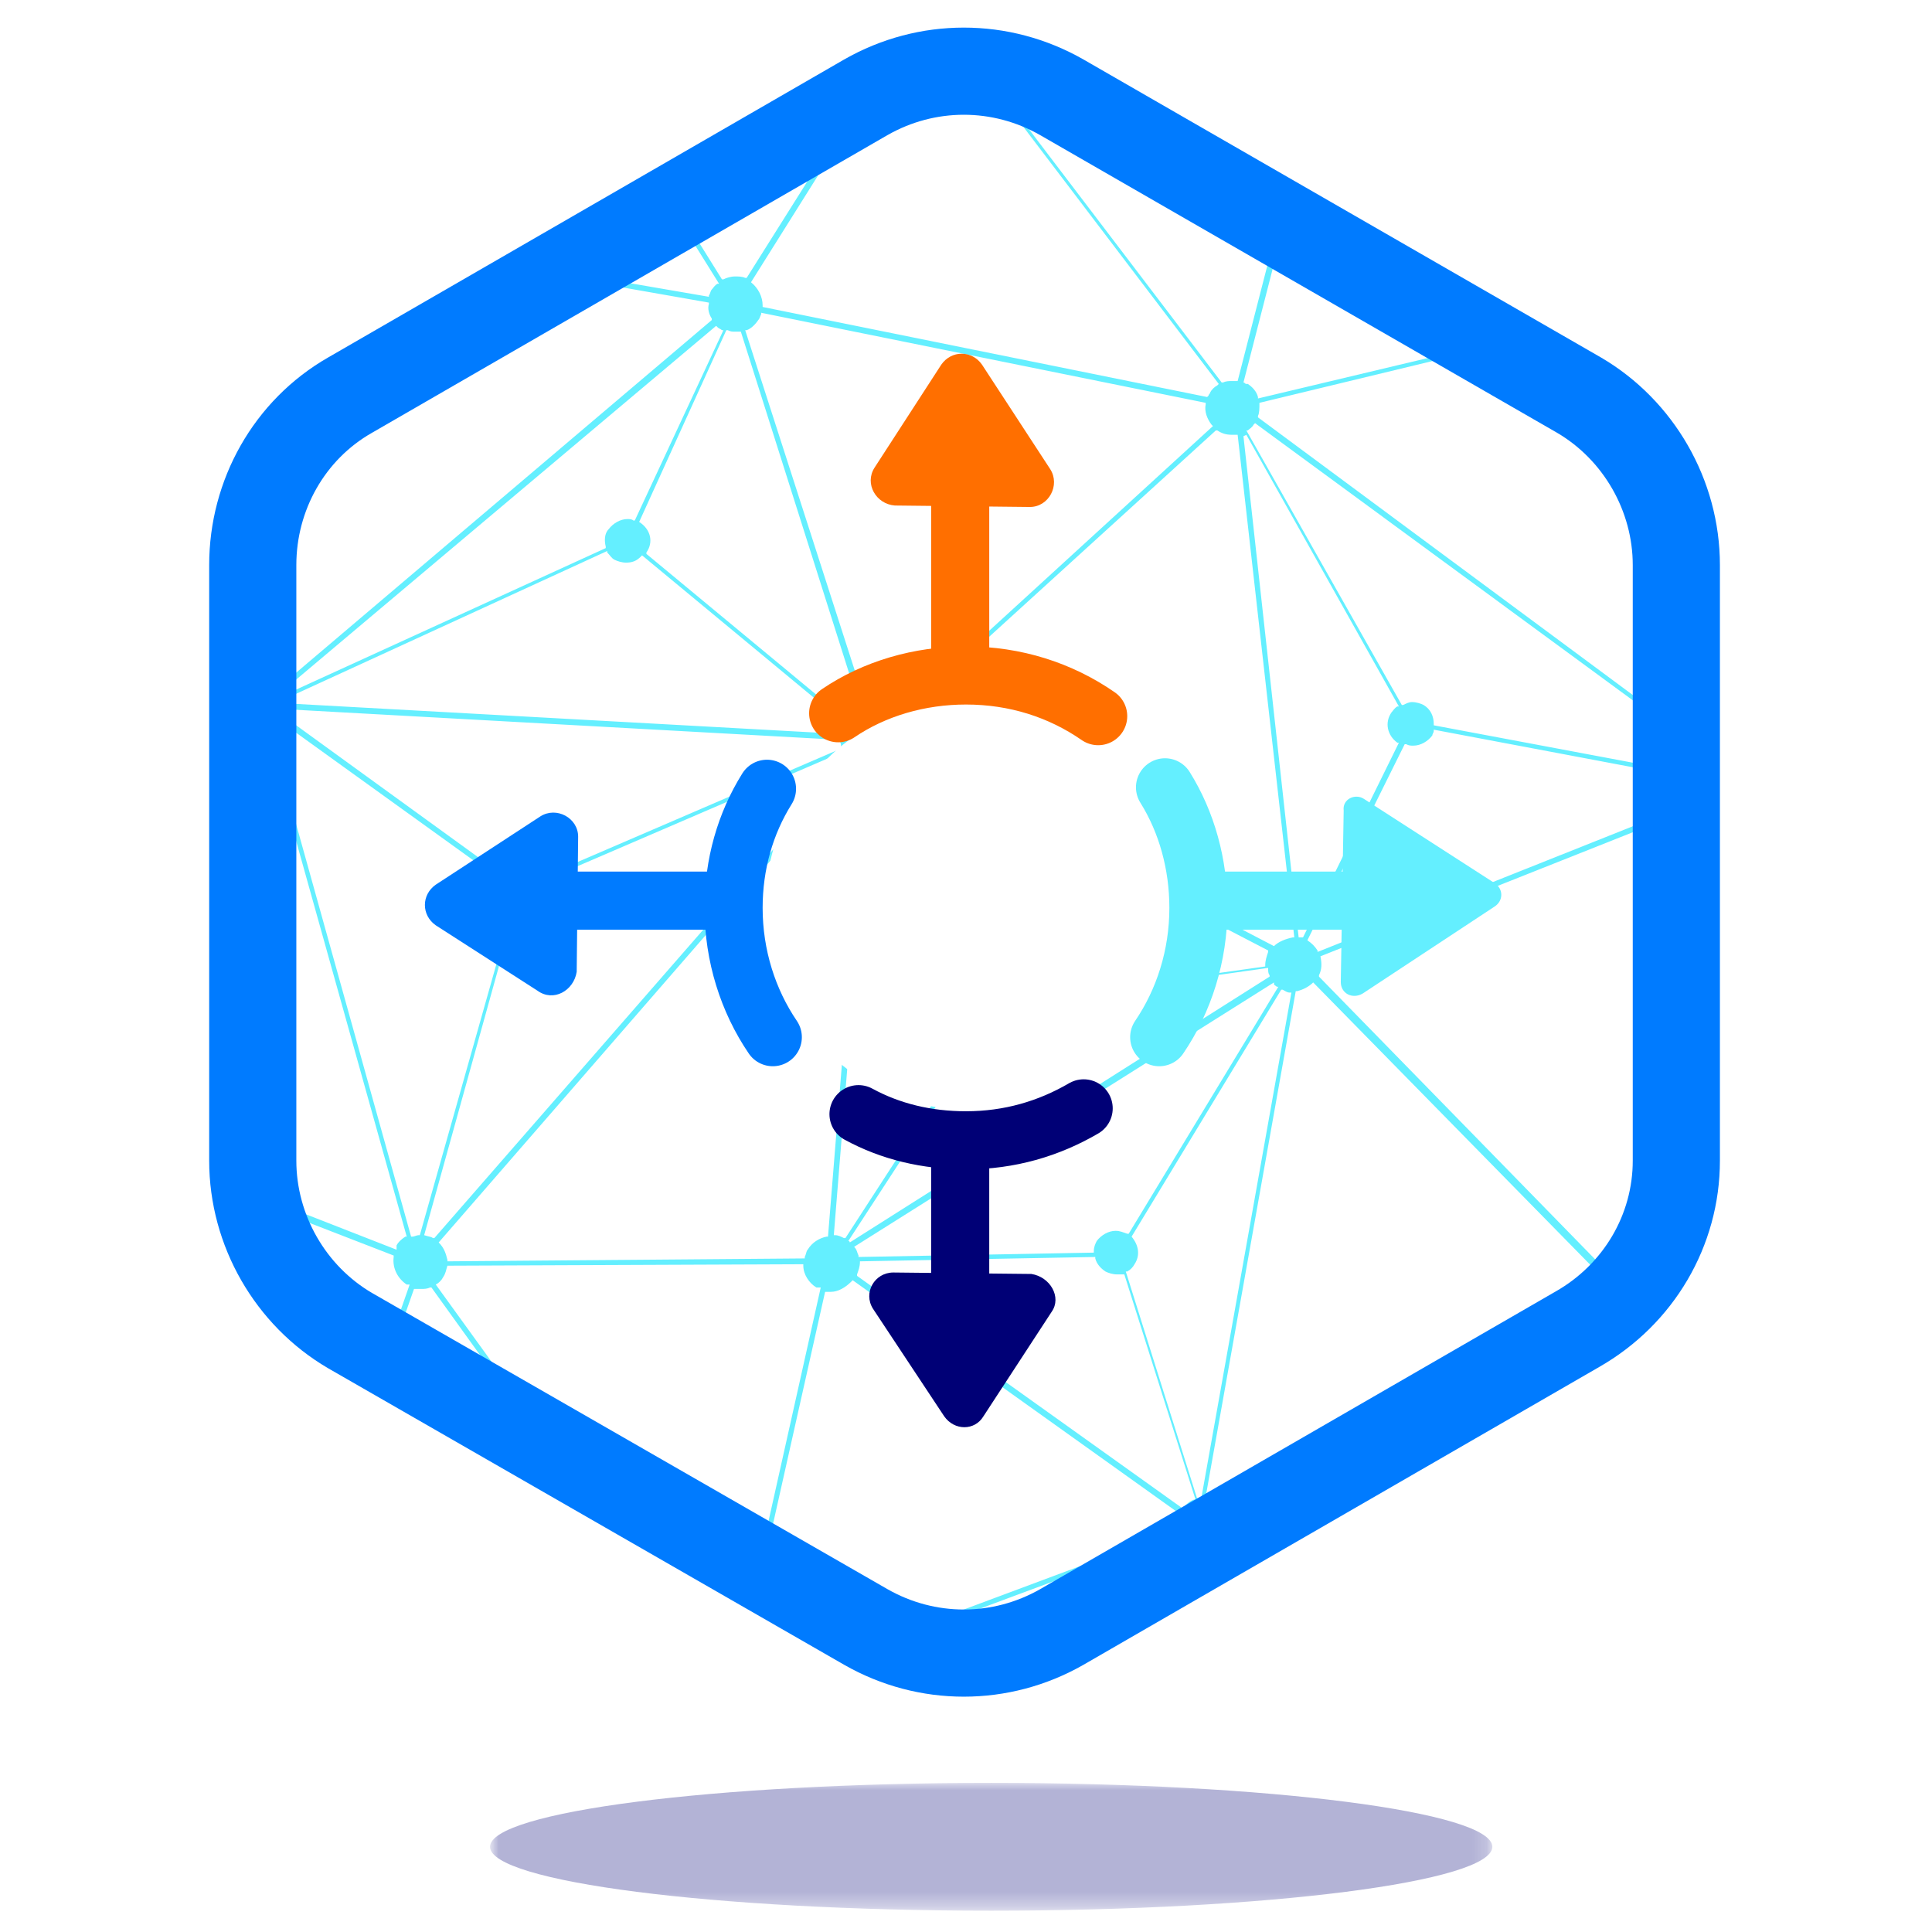 <?xml version="1.0" encoding="utf-8"?>
<!-- Generator: Adobe Illustrator 22.1.0, SVG Export Plug-In . SVG Version: 6.00 Build 0)  -->
<svg version="1.1" id="Layer_1" xmlns="http://www.w3.org/2000/svg" xmlns:xlink="http://www.w3.org/1999/xlink" x="0px" y="0px"
	 viewBox="0 0 133 133" style="enable-background:new 0 0 133 133;" xml:space="preserve">
<style type="text/css">
	.st0{opacity:0.3;}
	.st1{filter:url(#Adobe_OpacityMaskFilter);}
	.st2{fill:#007bff;}
	.st3{mask:url(#mask-2_1_);fill:#000076;}
	.st4{filter:url(#Adobe_OpacityMaskFilter_1_);}
	.st5{mask:url(#mask-4_1_);fill:#64EFFF;}
	.st6{fill:#ffffff;}
	.st7{fill:none;stroke:#000076;stroke-width:4;}
	.st8{fill:none;stroke:#FF6F00;stroke-width:4;}
	.st9{fill:none;stroke:#64EFFF;stroke-width:4;}
	.st10{fill:none;stroke:#007bff;stroke-width:4;}
	.st11{fill:#FF6F00;}
	.st12{fill:#000076;}
	.st13{fill:#64EFFF;}
	.st14{fill:none;stroke:#007bff;stroke-width:6;}
	.st15{fill:none;stroke:#FF6F00;stroke-width:4;stroke-linecap:round;stroke-linejoin:round;}
	.st16{fill:none;stroke:#64EFFF;stroke-width:4;stroke-linecap:round;stroke-linejoin:round;}
	.st17{fill:none;stroke:#000076;stroke-width:4;stroke-linecap:round;stroke-linejoin:round;}
	.st18{fill:none;stroke:#007bff;stroke-width:4;stroke-linecap:round;stroke-linejoin:round;}
</style>
<title>Group</title>
<desc>Created with Sketch.</desc>
<g id="Desktop">
	<g id="_x33_.1-Mantle" transform="translate(-1073, -1667)">
		<g id="Group" transform="translate(1075, 1667)">
			<g id="Group-15" transform="translate(17.034, 121.034)" class="st0">
				<g id="Clip-14">
				</g>
				<defs>
					<filter id="Adobe_OpacityMaskFilter" filterUnits="userSpaceOnUse" x="14.8" y="1.7" width="68.9" height="8.8">
						<feColorMatrix  type="matrix" values="1 0 0 0 0  0 1 0 0 0  0 0 1 0 0  0 0 0 1 0"/>
					</filter>
				</defs>
				<mask maskUnits="userSpaceOnUse" x="14.8" y="1.7" width="68.9" height="8.8" id="mask-2_1_">
					<g class="st1">
						<polygon id="path-1_1_" class="st2" points="14.8,1.7 83.7,1.7 83.7,10.5 14.8,10.5 						"/>
					</g>
				</mask>
				<path id="Fill-13" class="st3" d="M83.7,6.1c0,2.4-15.4,4.4-34.5,4.4s-34.5-2-34.5-4.4s15.4-4.4,34.5-4.4S83.7,3.7,83.7,6.1"/>
			</g>
			<g id="Group-34">
				<g id="Group-3" transform="translate(0, 0.431)">
					<g id="Clip-2">
					</g>
					<defs>
						<filter id="Adobe_OpacityMaskFilter_1_" filterUnits="userSpaceOnUse" x="-18.3" y="-35.7" width="176.2" height="169">
							<feColorMatrix  type="matrix" values="1 0 0 0 0  0 1 0 0 0  0 0 1 0 0  0 0 0 1 0"/>
						</filter>
					</defs>
					<mask maskUnits="userSpaceOnUse" x="-18.3" y="-35.7" width="176.2" height="169" id="mask-4_1_">
						<g class="st4">
							<polygon id="path-3_1_" class="st2" points="112.7,87.3 63.5,115.7 14.4,87.3 14.4,30.6 63.5,2.2 112.7,30.6 							"/>
						</g>
					</mask>
					<path id="Fill-1" class="st5" d="M28.2-15.7L28.2-15.7c0.3,0.5,0.3,1,0.2,1.4l0,0.1L60.1-1.5l0-0.1c0,0,0,0,0,0c0,0,0,0,0,0
						c0.2-0.3,0.4-0.5,0.8-0.7l0.1,0l-8-29.6l-0.1,0c-0.1,0-0.2,0-0.2,0c-0.5,0-0.9-0.2-1.3-0.5c0,0,0,0,0,0c0,0,0,0,0-0.1l-0.1-0.1
						L28.2-15.7z M61.8-2.5c0.4,0,0.7,0.1,1,0.3c0.3,0.2,0.6,0.5,0.7,0.9l0,0.1L90-7.5l0-0.1c0-0.4,0.1-0.7,0.4-1l0.1-0.1L54.2-32.5
						l-0.1,0.1l0,0c-0.2,0.2-0.4,0.3-0.6,0.4l-0.1,0l8,29.5l0.1,0C61.7-2.5,61.8-2.5,61.8-2.5z M-8.4-4.6L-8.4-4.6
						c0.2,0.5,0.2,1,0,1.5l0,0.1l28,17.6l0-0.1c0.4-0.4,0.9-0.7,1.4-0.7c0,0,0,0,0.1,0l0.1,0L26-12.9L26-13
						c-0.2-0.1-0.3-0.1-0.4-0.2c-0.3-0.2-0.6-0.5-0.7-0.8l0-0.1L-8.4-4.6z M28.2-13.8C28.2-13.8,28.2-13.8,28.2-13.8
						C28.2-13.8,28.2-13.8,28.2-13.8c-0.1,0.2-0.3,0.4-0.4,0.5l-0.1,0l20,32.1l0.1,0c0.2-0.1,0.5-0.2,0.8-0.2c0.2,0,0.5,0,0.7,0.1
						l0.1,0L60.6,0.9l-0.1,0C60,0.4,59.8-0.3,60-1l0-0.1L28.2-13.8L28.2-13.8z M21.6,13.9L21.6,13.9c0.2,0.1,0.4,0.1,0.5,0.2
						c0.6,0.4,0.9,1,0.9,1.7l0,0.1L46.8,20l0-0.1c0.1-0.1,0.1-0.3,0.2-0.4c0.1-0.1,0.2-0.3,0.4-0.4l0.1,0l-20-32.1l-0.1,0
						c-0.2,0.1-0.5,0.2-0.8,0.2c0,0,0,0-0.1,0l-0.1,0L21.6,13.9z M63.6-0.8L63.6-0.8c0,0.5,0,0.9-0.2,1.2c-0.1,0.1-0.2,0.2-0.3,0.3
						l-0.1,0.1l19.1,25.1l0.1,0c0.2-0.1,0.4-0.1,0.6-0.1c0.1,0,0.2,0,0.3,0l0.1,0l8.1-31.5l-0.1,0c-0.3-0.1-0.5-0.2-0.7-0.4
						c-0.2-0.2-0.4-0.5-0.5-0.9l0-0.1L63.6-0.8z M49.7,19L49.7,19c0.5,0.4,0.8,1,0.8,1.6l0,0.1l30.6,6.2l0.1-0.1
						c0-0.1,0.1-0.1,0.1-0.2c0.1-0.2,0.3-0.4,0.5-0.5l0.1-0.1l-19-25l-0.1,0c-0.3,0.2-0.6,0.2-0.9,0.2c-0.3,0-0.5-0.1-0.8-0.2
						l-0.1,0L49.7,19z M83.6,25.9L83.6,25.9c0.1,0,0.1,0.1,0.2,0.1c0,0,0,0,0.1,0c0.3,0.2,0.6,0.5,0.7,0.9l0,0.1l29.4-7l0-0.1
						c0-0.3,0.1-0.6,0.3-0.8c0-0.1,0.1-0.1,0.1-0.2c0,0,0.1-0.1,0.1-0.1l0.1-0.1L93.2-6.2l-0.1,0.1c-0.4,0.3-0.8,0.5-1.3,0.5l-0.1,0
						L83.6,25.9z M-0.6,26.8c0.4,0,0.7,0.1,1,0.3c0.2,0.1,0.3,0.2,0.5,0.4l0,0.1l18.5-11l0-0.1c-0.2-0.5-0.2-1,0-1.5l0-0.1l-28-17.6
						l0,0.1C-9-2.3-9.3-2.1-9.7-2l-0.1,0L-1,26.8l0.1,0C-0.8,26.8-0.7,26.8-0.6,26.8z M1.1,27.9L1.1,27.9c0.3,0.6,0.2,1.3-0.1,1.8
						c-0.1,0.1-0.1,0.2-0.2,0.2L0.7,30l14.2,16.6l0.1,0c0.3-0.2,0.6-0.3,1-0.3l0.1,0l4.5-28.7l-0.1,0c-0.2-0.1-0.3-0.1-0.4-0.2
						c-0.2-0.1-0.3-0.2-0.5-0.4l0-0.1L1.1,27.9z M16.5,46.3L16.5,46.3c0.3,0.1,0.4,0.1,0.5,0.2c0.1,0.1,0.2,0.1,0.2,0.2l0.1,0.1
						L47,21.6l0-0.1c-0.2-0.3-0.3-0.7-0.2-1l0-0.1l-23.9-4.2l0,0.1c-0.1,0.2-0.1,0.3-0.2,0.4c-0.3,0.6-0.9,0.9-1.6,0.9l-0.1,0
						L16.5,46.3z M17.5,47.1L17.5,47.1c0.1,0.1,0.1,0.2,0.1,0.2l0,0.1l22.1-10.1l0-0.1c-0.1-0.4-0.1-0.9,0.2-1.2
						c0.3-0.4,0.8-0.7,1.3-0.7c0.1,0,0.3,0,0.4,0.1l0.1,0l6.1-13.1l-0.1,0c0,0,0,0,0,0c0,0,0,0,0,0c-0.1-0.1-0.2-0.1-0.3-0.2
						l-0.1-0.1L17.5,47.1z M42,35.5L42,35.5c0.8,0.5,1,1.4,0.5,2.1l0,0.1l14,11.6l0.1,0c0.2-0.2,0.4-0.3,0.7-0.4l0.1,0L49,22.4
						l-0.1,0c-0.1,0-0.2,0-0.3,0c-0.2,0-0.3,0-0.5-0.1l-0.1,0L42,35.5z M57.8,48.7c0.4,0,0.7,0.1,1,0.3c0.1,0.1,0.2,0.1,0.3,0.2
						l0.1,0.1l22.3-20.4l-0.1-0.1c-0.3-0.4-0.5-0.9-0.4-1.4l0-0.1l-30.6-6.2l0,0.1c-0.1,0.2-0.1,0.3-0.2,0.4
						c-0.2,0.3-0.5,0.6-0.8,0.7l-0.1,0L57.8,48.7L57.8,48.7z M17.8,47.6L17.8,47.6c0,0.2,0,0.2,0.1,0.3l0,0.1l38.1,2.1l0-0.1
						c0.1-0.2,0.1-0.4,0.2-0.5c0,0,0,0,0,0c0,0,0,0,0,0l0-0.1l-14-11.6l-0.1,0.1c-0.3,0.3-0.6,0.4-1,0.4c-0.3,0-0.6-0.1-0.8-0.2
						c-0.2-0.1-0.3-0.3-0.5-0.5l0-0.1L17.8,47.6z M84.7,27.3L84.7,27.3c0,0.4,0,0.7-0.1,0.9l0,0.1L117,52.3l0.1,0
						c0.3-0.2,0.6-0.3,0.9-0.4l0.1,0l-1.7-30l-0.1,0c-0.1,0-0.3,0-0.4,0c-0.4,0-0.7-0.1-1-0.3c-0.4-0.3-0.7-0.7-0.8-1.3l0-0.1
						L84.7,27.3z M95.2,47.9c0.3,0,0.6,0.1,0.8,0.2c0.5,0.3,0.7,0.8,0.7,1.3l0,0.1l19.7,3.7l0-0.1c0.1-0.2,0.1-0.3,0.2-0.4
						c0,0,0,0,0-0.1c0,0,0,0,0-0.1l0.1-0.1L84.4,28.7l-0.1,0.1c-0.1,0.2-0.3,0.3-0.4,0.4l-0.1,0l10.7,18.9l0.1,0
						C94.8,48,95,47.9,95.2,47.9z M117,21.6c-0.1,0-0.1,0.1-0.2,0.1l0,0l1.7,30.2l0.1,0c0.2,0,0.5,0.1,0.7,0.3
						c0.4,0.3,0.7,0.7,0.8,1.2l0,0.1l28.3,0l0-0.1c0-0.3,0.2-0.6,0.3-0.8l0-0.1l-31.6-30.9L117,21.6z M-15.3,55.9L-15.3,55.9
						c0.1,0.1,0.1,0.1,0.1,0.1c0,0,0,0,0.1,0c0.2,0.2,0.3,0.4,0.4,0.6l0,0.1l28.7-8.3l0-0.1c0-0.4,0-0.8,0.2-1.1
						c0.1-0.1,0.1-0.2,0.2-0.2l0.1-0.1L0.4,30.2l-0.1,0c-0.3,0.2-0.6,0.3-1,0.3c-0.2,0-0.4,0-0.6-0.1l-0.1,0L-15.3,55.9z M33.7,59.3
						c0.3,0,0.6,0.1,0.8,0.2c0.2,0.1,0.4,0.3,0.5,0.5l0,0.1l20.9-9l0-0.1c0-0.1,0-0.3-0.1-0.4l0-0.1l-38-2.1l0,0.1
						c0,0.1-0.1,0.3-0.1,0.4l0,0.1l14.9,10.8l0.1-0.1C32.9,59.5,33.3,59.3,33.7,59.3z M83.6,29.6l3.8,34.5l0.1,0c0,0,0.1,0,0.1,0
						l0.1,0l6.6-13.4l-0.1,0c-0.7-0.5-0.9-1.4-0.4-2.1c0.1-0.1,0.2-0.3,0.4-0.4l0.1,0L83.8,29.5L83.6,29.6z M59.4,49.5L59.4,49.5
						c0.3,0.5,0.4,1,0.2,1.5l0,0.1l26.1,13.6l0,0c0.3-0.3,0.8-0.5,1.3-0.6l0.1,0l-3.9-34.6l-0.1,0c-0.1,0-0.2,0-0.3,0
						c-0.4,0-0.7-0.1-1-0.3c0,0,0,0,0,0c0,0,0,0,0,0l-0.1,0L59.4,49.5z M88,64.3L88,64.3c0.3,0.2,0.5,0.4,0.7,0.7l0,0.1l27.6-11
						l0-0.1c0-0.1,0-0.3,0-0.4l0-0.1l-19.6-3.7l0,0.1c0,0.1-0.1,0.2-0.1,0.3c-0.3,0.4-0.8,0.7-1.3,0.7c-0.2,0-0.3,0-0.5-0.1l-0.1,0
						L88,64.3z M66.7,67.3c0.3,0,0.6,0.1,0.8,0.2c0.3,0.2,0.5,0.5,0.6,0.9l0,0.1l17-2.4l0-0.1c0-0.3,0.1-0.6,0.2-0.9l0-0.1l-26-13.5
						l0,0.1c0,0,0,0,0,0c0,0,0,0,0,0c-0.1,0.2-0.3,0.4-0.6,0.6l-0.1,0l7.4,15.2l0.1,0C66.4,67.3,66.6,67.3,66.7,67.3z M119.8,54.7
						C119.8,54.7,119.8,54.7,119.8,54.7L119.8,54.7l14.9,15.8l0.1,0c0.3-0.2,0.5-0.3,0.8-0.3c0.2,0,0.5,0.1,0.7,0.2l0.1,0l12.5-15.6
						l-0.1-0.1c-0.3-0.3-0.4-0.6-0.5-1l0-0.1l-28.3,0l0,0.1C120,54.2,119.9,54.5,119.8,54.7z M-5,72.2c0.3,0,0.7,0.1,1,0.3l0.1,0
						l18.6-23l0-0.1c-0.1-0.2-0.2-0.3-0.3-0.5l0-0.1l-28.7,8.3l0,0.1c0.1,0.6-0.1,1.1-0.5,1.6c0,0,0,0,0,0c0,0,0,0-0.1,0.1l-0.1,0.1
						l9.2,13.5l0.1,0C-5.6,72.2-5.3,72.2-5,72.2z M17.4,49.3c-0.2,0.2-0.4,0.4-0.7,0.6l-0.1,0l9.7,34.8l0.1,0c0.1,0,0.3-0.1,0.4-0.1
						l0.1,0l6.3-22.3l-0.1,0c-0.1,0-0.1-0.1-0.2-0.1c-0.7-0.4-0.9-1.3-0.5-2l0-0.1L17.4,49.3L17.4,49.3z M27.2,84.6L27.2,84.6
						c0.3,0.1,0.5,0.1,0.6,0.2l0.1,0L56.5,52l-0.1-0.1c-0.1-0.1-0.3-0.3-0.3-0.5l0-0.1l-20.9,9l0,0.1c0.1,0.4,0.1,0.8-0.2,1.2
						c-0.3,0.4-0.8,0.7-1.3,0.7c-0.1,0-0.1,0-0.2,0l-0.1,0L27.2,84.6z M58.4,52.3c-0.1,0-0.2,0.1-0.3,0.1l-0.1,0l-2.6,32.2l0.1,0
						c0.2,0,0.4,0.1,0.6,0.2l0.1,0L65.8,70l-0.1-0.1c-0.6-0.5-0.7-1.3-0.3-1.9c0.1-0.2,0.3-0.3,0.4-0.4l0.1,0L58.4,52.3L58.4,52.3z
						 M56.4,85L56.4,85c0.1,0,0.1,0.1,0.1,0.1l0,0l28.9-18.3l0-0.1c-0.1-0.1-0.1-0.3-0.1-0.4l0-0.1l-17,2.4v0.1
						c0,0.3-0.1,0.6-0.2,0.8c-0.3,0.4-0.8,0.7-1.3,0.7h0c-0.2,0-0.4,0-0.6-0.1l-0.1,0L56.4,85z M-3.6,72.7L-3.6,72.7
						c0.5,0.5,0.6,1.1,0.5,1.7l0,0.1l28.4,11.1l0-0.1c0,0,0-0.1,0-0.1c0,0,0-0.1,0-0.1c0.1-0.2,0.3-0.4,0.6-0.6l0.1,0L16.3,50
						l-0.1,0c-0.1,0-0.2,0-0.2,0c-0.3,0-0.7-0.1-1-0.3l-0.1,0L-3.6,72.7z M56.8,85.4L56.8,85.4c0.2,0.2,0.2,0.4,0.3,0.6l0,0.1
						l16.2-0.3l0-0.1c0-0.3,0.1-0.5,0.2-0.7c0.3-0.4,0.8-0.7,1.3-0.7c0.3,0,0.5,0.1,0.8,0.2l0.1,0l10.3-17l-0.1,0
						c-0.1-0.1-0.2-0.1-0.2-0.2l0-0.1L56.8,85.4z M28.2,85.1L28.2,85.1c0.4,0.4,0.5,0.8,0.6,1.2l0,0.1l24.6-0.2l0-0.1
						c0.1-0.2,0.1-0.4,0.2-0.5c0.3-0.5,0.8-0.8,1.3-0.9l0.1,0l2.6-32.2l-0.1,0c-0.3,0-0.5-0.1-0.7-0.2l-0.1,0L28.2,85.1z M88.9,65.4
						L88.9,65.4c0.1,0.5,0.1,0.9-0.1,1.3l0,0.1l21,21.5l0.1,0c0.3-0.1,0.6-0.2,0.9-0.2c0.1,0,0.2,0,0.3,0l0.1,0l6.7-32.6l-0.1,0
						c-0.2-0.1-0.3-0.1-0.5-0.2c-0.3-0.2-0.5-0.5-0.7-0.8l0-0.1L88.9,65.4z M119.4,55.2c-0.3,0.3-0.8,0.4-1.2,0.4h-0.1l-6.7,32.6
						l0.1,0.1c0.1,0,0.1,0.1,0.2,0.1c0.1,0,0.1,0.1,0.2,0.2c0,0,0.1,0.1,0.1,0.1l0.1,0.1l22.2-16.2l0-0.1c-0.2-0.5-0.2-1.1,0.1-1.5
						l0-0.1L119.4,55.2L119.4,55.2z M136.7,70.8L136.7,70.8c0.5,0.6,0.5,1.4,0.1,2l0,0.1l18.2,21.1l0.1,0c0.2-0.1,0.3-0.2,0.5-0.2
						l0.1,0l-5.2-38.2l-0.1,0c-0.3,0-0.6-0.1-0.9-0.3l-0.1,0L136.7,70.8z M112.3,89.1L112.3,89.1c0.2,0.4,0.3,0.7,0.3,1l0,0.1l16,4
						l0-0.1c0,0,0-0.1,0.1-0.1c0-0.1,0.1-0.1,0.1-0.2c0.3-0.3,0.7-0.5,1.1-0.5c0,0,0.1,0,0.1,0l0.1,0l5-20.1l-0.1,0
						c-0.1-0.1-0.3-0.1-0.4-0.2l0,0l0,0l-0.1,0L112.3,89.1z M130.5,93.4L130.5,93.4c0.2,0.1,0.4,0.2,0.5,0.3
						c0.2,0.2,0.4,0.5,0.5,0.9l0,0.1l22.7,0.8l0-0.1c0-0.4,0.2-0.8,0.4-1.1l0-0.1l-18.2-21.1l-0.1,0c-0.2,0.1-0.5,0.2-0.8,0.2
						c0,0-0.1,0-0.1,0l-0.1,0L130.5,93.4z M75.9,84.7L75.9,84.7c0.5,0.6,0.6,1.3,0.2,1.9c-0.1,0.2-0.3,0.4-0.5,0.5l-0.1,0l4.9,15.6
						l0.1,0c0,0,0.1,0,0.1,0l0.1,0l6.2-34.8l-0.1,0c-0.2,0-0.3-0.1-0.5-0.2l-0.1,0L75.9,84.7z M57.2,86.4L57.2,86.4
						c0,0.4-0.1,0.6-0.2,0.9l0,0.1l22.4,16l0.1-0.1c0.2-0.2,0.4-0.4,0.7-0.5l0.1,0l-4.9-15.5l-0.1,0c-0.1,0-0.2,0-0.4,0
						c-0.3,0-0.6-0.1-0.8-0.2c-0.3-0.2-0.6-0.5-0.7-0.9l0-0.1L57.2,86.4z M88.4,67.2c-0.3,0.3-0.7,0.5-1.1,0.6l-0.1,0l-6.2,34.8
						l0.1,0c0.2,0,0.5,0.1,0.7,0.3c0.2,0.1,0.3,0.2,0.5,0.4l0,0.1l26.5-12.8l0-0.1c-0.1-0.5-0.1-1,0.2-1.5c0.1-0.1,0.2-0.2,0.3-0.3
						l0.1-0.1L88.4,67.2L88.4,67.2z M-3.3,75c0,0,0,0.1-0.1,0.1c0,0.1-0.1,0.2-0.2,0.2c0,0-0.1,0-0.1,0.1c0,0-0.1,0-0.1,0.1l-0.1,0
						l21.1,34l0.1,0c0.3-0.2,0.6-0.3,1-0.3c0.1,0,0.2,0,0.4,0l0.1,0l7.4-21.2l-0.1,0c0,0-0.1,0-0.1,0c0,0,0,0,0,0
						c-0.6-0.4-1-1.1-0.9-1.9l0-0.1L-3.3,75L-3.3,75z M28.8,86.7L28.8,86.7c-0.1,0.3-0.1,0.5-0.3,0.8c-0.1,0.2-0.3,0.4-0.5,0.5
						L28,88l19.3,26.7l0.1,0c0.2-0.1,0.5-0.1,0.7-0.1c0.1,0,0.3,0,0.4,0l0.1,0l5.9-26.4l-0.1,0c0,0,0,0-0.1,0c0,0-0.1,0-0.1,0
						c-0.5-0.3-0.9-0.9-0.9-1.5l0-0.1L28.8,86.7z M48.9,114.8L48.9,114.8c0.1,0,0.1,0.1,0.1,0.1c0,0,0,0,0.1,0
						c0.3,0.2,0.5,0.5,0.7,0.8l0,0.1L79,104.9l0-0.1c0-0.3,0-0.7,0.1-1l0-0.1l-22.4-16l-0.1,0.1c-0.4,0.4-0.9,0.7-1.4,0.7
						c-0.1,0-0.2,0-0.3,0l-0.1,0L48.9,114.8z M19.1,109.4L19.1,109.4c0.1,0.1,0.1,0.1,0.2,0.1c0.1,0.1,0.2,0.1,0.3,0.2
						c0.4,0.4,0.6,0.9,0.6,1.5l0,0.1l26.1,4.6l0-0.1c0,0,0-0.1,0-0.1c0-0.1,0-0.2,0.1-0.2c0.1-0.2,0.2-0.3,0.4-0.5l0.1-0.1
						L27.7,88.2l-0.1,0c-0.2,0.1-0.4,0.1-0.6,0.1c-0.1,0-0.3,0-0.4,0l-0.1,0L19.1,109.4z M112.4,90.7c0,0,0,0.1,0,0.1
						c0,0.1,0,0.2-0.1,0.2c0,0.1-0.1,0.1-0.1,0.2l-0.1,0.1l18.2,27.2l-0.5-22.1l-0.1,0c-0.3-0.1-0.6-0.2-0.8-0.4
						c-0.4-0.3-0.5-0.8-0.4-1.4l0-0.1L112.4,90.7L112.4,90.7z M131.4,95.2c-0.1,0.3-0.2,0.5-0.3,0.7c-0.2,0.2-0.5,0.4-0.8,0.4
						l-0.1,0l0.5,22l0.1,0c0.3,0,0.5,0.1,0.7,0.2c0,0,0,0,0,0c0,0,0,0,0.1,0.1l0.1,0l22.9-22.1l0-0.1c-0.1-0.2-0.2-0.4-0.3-0.6
						l0-0.1L131.4,95.2L131.4,95.2z M111.7,91.6c-0.2,0.1-0.4,0.2-0.6,0.3l-0.1,0l2.6,20l0.1,0c0.2,0,0.3,0.1,0.4,0.2
						c0.6,0.4,0.8,1.1,0.6,1.7l0,0.1l14,5.5l0-0.1c0,0,0,0,0-0.1c0,0,0,0,0-0.1c0.2-0.3,0.5-0.5,0.8-0.7l0.1,0L111.7,91.6
						L111.7,91.6z M49.9,116.1L49.9,116.1c0.1,0.4,0,0.8-0.2,1.2l0,0.1L66.1,129l0.1-0.1c0.3-0.3,0.7-0.4,1.1-0.4
						c0.2,0,0.3,0,0.4,0.1l0.1,0l12-22.6l-0.1,0c-0.2-0.2-0.4-0.4-0.5-0.7l0-0.1L49.9,116.1z M90.8,129.5c0.2,0,0.5,0,0.7,0.1l0.1,0
						l18.2-38l-0.1,0c0,0,0,0,0,0c-0.2-0.2-0.5-0.4-0.6-0.6l0-0.1l-26.4,12.8l0,0.1c0.2,0.6,0.2,1.2-0.1,1.7
						c-0.2,0.3-0.5,0.6-0.9,0.7l-0.1,0l8.7,23.3l0.1,0C90.4,129.5,90.6,129.5,90.8,129.5z M91.9,129.9L91.9,129.9
						c0.1,0.1,0.2,0.2,0.3,0.2l0.1,0.1l20.1-15.6l-0.1-0.1c-0.5-0.5-0.6-1.3-0.2-1.9c0.3-0.4,0.7-0.7,1.2-0.7l0.1,0l-2.5-20l-0.1,0
						c-0.1,0-0.3,0-0.5-0.1l-0.1,0L91.9,129.9z M68.1,128.9L68.1,128.9c0.1,0.1,0.1,0.1,0.1,0.1c0,0,0,0,0,0
						c0.2,0.2,0.4,0.6,0.5,0.9l0,0.1L89,131l0-0.1c0-0.2,0.1-0.4,0.2-0.6c0.1-0.2,0.3-0.4,0.6-0.6l0.1,0l-8.7-23.4l-0.1,0
						c0,0-0.1,0-0.1,0c-0.2,0-0.5,0-0.7-0.1l-0.1,0L68.1,128.9z M92.4,130.4L92.4,130.4c0.1,0.2,0.2,0.4,0.3,0.6l0,0.1l36-10.1
						l0-0.1c-0.1-0.4-0.1-0.7-0.1-1.1l0-0.1l-14.1-5.5l0,0.1c-0.3,0.4-0.8,0.7-1.3,0.7c-0.2,0-0.5-0.1-0.7-0.2l0,0L92.4,130.4z
						 M90.8,133.3c-0.4,0-0.7-0.1-1-0.3c-0.5-0.3-0.8-0.8-0.8-1.5l0-0.1l-20.3-1.1l0,0.1c-0.1,0.3-0.2,0.5-0.3,0.7
						c-0.3,0.3-0.7,0.5-1.1,0.5c-0.4,0-0.8-0.1-1-0.4c-0.5-0.4-0.6-1.2-0.3-1.8l0-0.1l-16.3-11.7l-0.1,0.1c-0.4,0.4-0.9,0.6-1.4,0.6
						c-0.3,0-0.7-0.1-1-0.3c-0.6-0.4-0.9-1-0.9-1.7l0-0.1l-26.1-4.6l0,0.1c-0.1,0.3-0.2,0.5-0.4,0.7c-0.4,0.4-0.9,0.6-1.4,0.6
						c-0.5,0-0.9-0.2-1.3-0.5c-0.8-0.7-0.8-1.9-0.1-2.7l0,0l-21.1-34l-0.1,0C-4.5,75.9-4.7,76-5,76c-0.5,0-0.9-0.2-1.3-0.5
						c-0.8-0.7-0.8-1.9-0.1-2.7c0,0,0,0,0,0c0,0,0,0,0.1-0.1l0.1-0.1l-9.2-13.5l-0.1,0c-0.3,0.1-0.6,0.2-0.8,0.2
						c-0.5,0-0.9-0.2-1.3-0.5c-0.8-0.7-0.8-1.9-0.1-2.7c0.4-0.4,0.9-0.6,1.4-0.6c0.2,0,0.5,0,0.7,0.1l0.1,0l13.9-25.4l-0.1,0
						c-0.8-0.6-1-1.7-0.5-2.5c0.2-0.3,0.5-0.5,0.8-0.7l0.1,0L-10.2-2l-0.1,0c-0.3,0-0.7-0.1-0.9-0.3c-0.4-0.3-0.7-0.7-0.8-1.2
						c-0.1-0.5,0-1,0.2-1.4c0.3-0.6,0.9-0.9,1.6-0.9c0.4,0,0.7,0.1,1,0.3C-8.9-5.3-8.8-5.2-8.6-5l0,0l33.3-9.5l0-0.1
						c-0.1-0.4,0-0.9,0.3-1.3c0.3-0.6,0.9-0.9,1.6-0.9c0.4,0,0.7,0.1,1,0.3c0.1,0.1,0.1,0.1,0.2,0.2c0,0,0,0,0.1,0.1l0.1,0.1
						l23.2-16.8l0-0.1c-0.4-0.7-0.3-1.6,0.3-2.2c0.4-0.4,0.9-0.6,1.4-0.6c0.5,0,0.9,0.2,1.3,0.5c0.6,0.6,0.8,1.4,0.4,2.2l0,0.1
						L90.7-9l0,0c0.3-0.3,0.8-0.4,1.2-0.4c0.5,0,0.9,0.2,1.3,0.5c0.7,0.6,0.8,1.6,0.3,2.4l0,0.1l21.4,25l0.1,0
						c0.3-0.2,0.6-0.3,1-0.3c0.3,0,0.7,0.1,1,0.3c0.9,0.6,1.2,1.7,0.6,2.6c0,0,0,0,0,0l0,0.1L149,52.1l0.1,0
						c0.3-0.3,0.8-0.4,1.2-0.4c0.5,0,0.9,0.2,1.3,0.5c0.8,0.7,0.8,1.9,0.1,2.7c-0.2,0.2-0.5,0.4-0.9,0.5l-0.1,0l5.2,38.2l0.1,0
						c0.5,0,0.9,0.2,1.3,0.5c0.8,0.7,0.8,1.9,0.1,2.7c-0.4,0.4-0.8,0.6-1.4,0.6h0c-0.4,0-0.8-0.1-1.2-0.4l-0.1,0L131.9,119l0,0.1
						c0.5,0.6,0.5,1.5,0.1,2.1c-0.3,0.6-0.9,0.9-1.6,0.9c-0.4,0-0.7-0.1-1-0.3c-0.2-0.1-0.4-0.3-0.5-0.5l0,0l-36.2,10.2l0,0.1
						c0,0.3-0.1,0.6-0.3,0.9C92.1,133,91.5,133.3,90.8,133.3z"/>
				</g>
				<path id="Fill-4" class="st6" d="M78.8,62.3c0,7.8-6.3,14.1-14.1,14.1S50.7,70,50.7,62.3S57,48.2,64.7,48.2S78.8,54.5,78.8,62.3
					"/>
				<path id="Stroke-6" class="st7" d="M64.1,94V77.2"/>
				<path id="Stroke-8" class="st8" d="M64.1,47.7V30"/>
				<g id="Group-13" transform="translate(67.241, 60.5)">
					<path id="Fill-10" class="st6" d="M14,1.5h14.8"/>
					<path id="Stroke-12" class="st9" d="M14,1.5h14.8"/>
				</g>
				<path id="Stroke-14" class="st10" d="M32.1,62h15.7"/>
				<path id="Fill-16" class="st11" d="M58.2,32.2l4.6-7.1c0.7-1,2.1-1,2.8,0l4.7,7.2c0.7,1.1-0.1,2.6-1.4,2.6l-9.3-0.1
					C58.3,34.7,57.5,33.3,58.2,32.2"/>
				<path id="Fill-18" class="st12" d="M70.4,90.3l-4.7,7.2c-0.6,1-2,1-2.7,0l-4.9-7.4c-0.7-1.1,0.1-2.5,1.4-2.5l9.5,0.1
					C70.3,87.9,71.1,89.3,70.4,90.3"/>
				<path id="Fill-20" class="st2" d="M35,68.2l-7-4.5c-1-0.7-1-2.1,0-2.8l7.2-4.7c1.1-0.7,2.6,0.1,2.6,1.4l-0.1,9.3
					C37.5,68.2,36.1,69,35,68.2"/>
				<path id="Fill-22" class="st13" d="M91.9,55l9,5.8c0.6,0.4,0.6,1.2,0,1.6l-9.1,6c-0.7,0.4-1.5,0-1.5-0.8l0.2-11.8
					C90.4,55,91.3,54.6,91.9,55"/>
				<path id="Stroke-24" class="st14" d="M113.4,79.9v-41c0-4.8-2.6-9.3-6.7-11.7L71.1,6.7c-4.2-2.4-9.3-2.4-13.5,0L22.1,27.2
					c-4.2,2.4-6.7,6.9-6.7,11.7v41c0,4.8,2.6,9.3,6.7,11.7L57.6,112c4.2,2.4,9.3,2.4,13.5,0l35.5-20.5
					C110.8,89.1,113.4,84.7,113.4,79.9z"/>
				<path id="Stroke-26" class="st15" d="M55.7,49.1c2.5-1.7,5.6-2.6,8.8-2.6c3.4,0,6.5,1,9.1,2.8"/>
				<path id="Stroke-28" class="st16" d="M78.2,54.2c1.5,2.4,2.3,5.3,2.3,8.3c0,3.3-1,6.4-2.7,8.9"/>
				<path id="Stroke-30" class="st17" d="M72.6,76.3c-2.4,1.4-5.1,2.2-8.1,2.2c-2.7,0-5.2-0.6-7.4-1.8"/>
				<path id="Stroke-32" class="st18" d="M51.2,71.4c-1.7-2.5-2.7-5.6-2.7-8.9c0-3,0.8-5.8,2.3-8.2"/>
			</g>
		</g>
	</g>
</g>
</svg>
